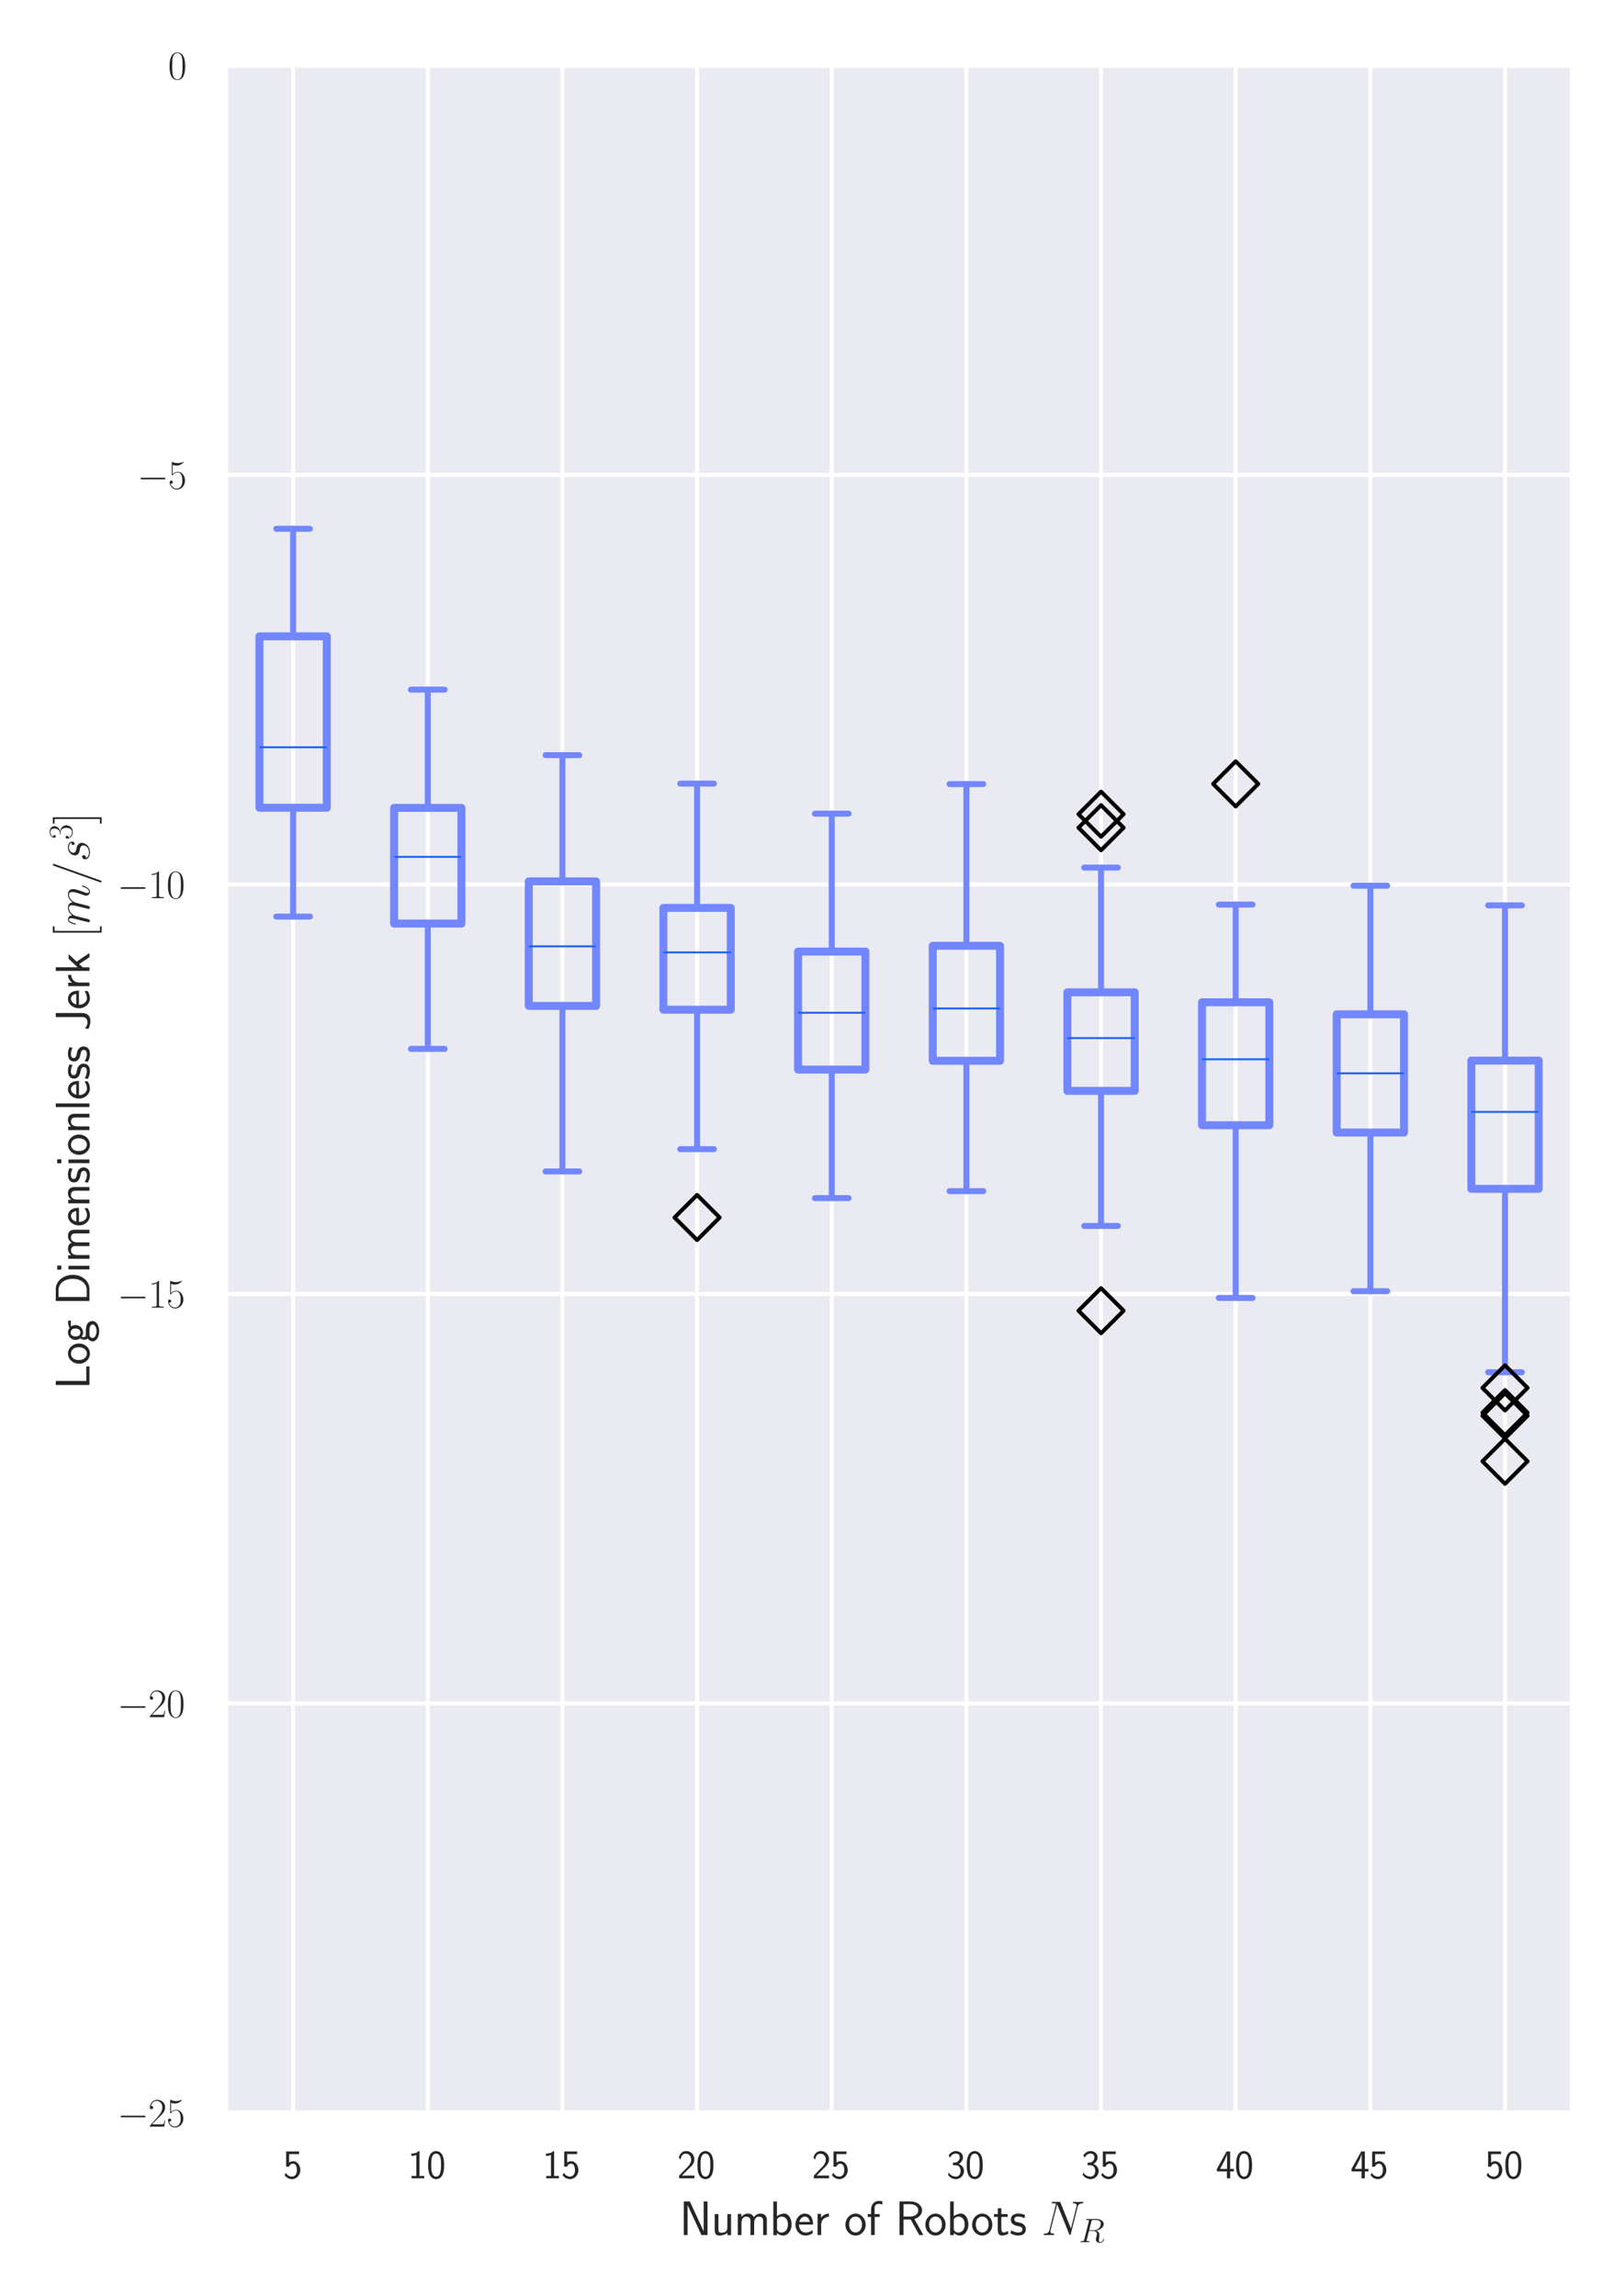 <?xml version="1.0" encoding="utf-8" standalone="no"?>
<!DOCTYPE svg PUBLIC "-//W3C//DTD SVG 1.1//EN"
  "http://www.w3.org/Graphics/SVG/1.1/DTD/svg11.dtd">
<svg xmlns:xlink="http://www.w3.org/1999/xlink" width="407.355pt" height="576pt" viewBox="0 0 407.355 576" xmlns="http://www.w3.org/2000/svg" version="1.1">
 <defs>
  <style type="text/css">*{stroke-linejoin: round; stroke-linecap: butt}</style>
 </defs>
 <g id="figure_1">
  <g id="patch_1">
   <path d="M 0 576
L 407.355 576
L 407.355 0
L 0 0
z
" style="fill: #ffffff"/>
  </g>
  <g id="axes_1">
   <g id="patch_2">
    <path d="M 56.635 530.058
L 394.395 530.058
L 394.395 16.419
L 56.635 16.419
z
" style="fill: #eaeaf2"/>
   </g>
   <g id="matplotlib.axis_1">
    <g id="xtick_1">
     <g id="line2d_1">
      <path d="M 73.523 530.058
L 73.523 16.419
" clip-path="url(#p0e055566e5)" style="fill: none; stroke: #ffffff; stroke-linecap: round"/>
     </g>
     <g id="text_1">
      <!-- 5 -->
      <g style="fill: #262626" transform="translate(71.032 546.476) scale(0.1 -0.1)">
       <defs>
        <path id="CMSS17-35" d="M 934 3814
L 2502 3814
L 2502 4224
L 467 4224
L 467 1830
L 896 1830
C 1011 2103 1248 2304 1555 2304
C 1843 2304 2163 2044 2163 1299
C 2163 502 1709 268 1376 268
C 966 268 589 521 422 871
L 218 508
C 512 51 992 -128 1376 -128
C 2118 -128 2701 508 2701 1286
C 2701 2083 2182 2694 1562 2694
C 1338 2694 1120 2617 934 2464
L 934 3814
z
" transform="scale(0.016)"/>
       </defs>
       <use xlink:href="#CMSS17-35" transform="scale(0.996)"/>
      </g>
     </g>
    </g>
    <g id="xtick_2">
     <g id="line2d_2">
      <path d="M 107.299 530.058
L 107.299 16.419
" clip-path="url(#p0e055566e5)" style="fill: none; stroke: #ffffff; stroke-linecap: round"/>
     </g>
     <g id="text_2">
      <!-- 10 -->
      <g style="fill: #262626" transform="translate(102.318 546.476) scale(0.1 -0.1)">
       <defs>
        <path id="CMSS17-31" d="M 1818 4288
L 1696 4288
C 1350 3949 947 3902 538 3891
L 538 3520
C 723 3526 1024 3539 1325 3673
L 1325 371
L 570 371
L 570 0
L 2573 0
L 2573 371
L 1818 371
L 1818 4288
z
" transform="scale(0.016)"/>
        <path id="CMSS17-30" d="M 2758 2073
C 2758 2439 2752 3120 2490 3647
C 2227 4153 1805 4288 1504 4288
C 1069 4288 698 4031 506 3621
C 301 3191 243 2748 243 2073
C 243 1611 262 1046 493 551
C 755 6 1197 -128 1498 -128
C 1894 -128 2278 83 2496 525
C 2720 988 2758 1495 2758 2073
z
M 1498 262
C 1011 262 864 821 819 1007
C 742 1328 730 1636 730 2144
C 730 2542 730 2992 851 3345
C 998 3756 1254 3897 1498 3897
C 1971 3897 2125 3422 2176 3255
C 2272 2915 2272 2516 2272 2144
C 2272 1546 2272 262 1498 262
z
" transform="scale(0.016)"/>
       </defs>
       <use xlink:href="#CMSS17-31" transform="scale(0.996)"/>
       <use xlink:href="#CMSS17-30" transform="translate(46.844 0) scale(0.996)"/>
      </g>
     </g>
    </g>
    <g id="xtick_3">
     <g id="line2d_3">
      <path d="M 141.075 530.058
L 141.075 16.419
" clip-path="url(#p0e055566e5)" style="fill: none; stroke: #ffffff; stroke-linecap: round"/>
     </g>
     <g id="text_3">
      <!-- 15 -->
      <g style="fill: #262626" transform="translate(136.094 546.476) scale(0.1 -0.1)">
       <use xlink:href="#CMSS17-31" transform="scale(0.996)"/>
       <use xlink:href="#CMSS17-35" transform="translate(46.844 0) scale(0.996)"/>
      </g>
     </g>
    </g>
    <g id="xtick_4">
     <g id="line2d_4">
      <path d="M 174.851 530.058
L 174.851 16.419
" clip-path="url(#p0e055566e5)" style="fill: none; stroke: #ffffff; stroke-linecap: round"/>
     </g>
     <g id="text_4">
      <!-- 20 -->
      <g style="fill: #262626" transform="translate(169.87 546.476) scale(0.1 -0.1)">
       <defs>
        <path id="CMSS17-32" d="M 1651 1353
C 1830 1538 2099 1761 2285 1984
C 2464 2201 2701 2507 2701 2953
C 2701 3655 2227 4288 1421 4288
C 787 4288 422 3891 250 3272
L 499 2928
C 640 3508 838 3878 1338 3878
C 1888 3878 2195 3431 2195 2940
C 2195 2354 1747 1901 1408 1563
C 1030 1187 659 805 301 409
L 301 0
L 2701 0
L 2701 435
L 1613 435
C 1536 435 1459 428 1382 428
L 742 428
L 742 435
L 1651 1353
z
" transform="scale(0.016)"/>
       </defs>
       <use xlink:href="#CMSS17-32" transform="scale(0.996)"/>
       <use xlink:href="#CMSS17-30" transform="translate(46.844 0) scale(0.996)"/>
      </g>
     </g>
    </g>
    <g id="xtick_5">
     <g id="line2d_5">
      <path d="M 208.627 530.058
L 208.627 16.419
" clip-path="url(#p0e055566e5)" style="fill: none; stroke: #ffffff; stroke-linecap: round"/>
     </g>
     <g id="text_5">
      <!-- 25 -->
      <g style="fill: #262626" transform="translate(203.646 546.476) scale(0.1 -0.1)">
       <use xlink:href="#CMSS17-32" transform="scale(0.996)"/>
       <use xlink:href="#CMSS17-35" transform="translate(46.844 0) scale(0.996)"/>
      </g>
     </g>
    </g>
    <g id="xtick_6">
     <g id="line2d_6">
      <path d="M 242.403 530.058
L 242.403 16.419
" clip-path="url(#p0e055566e5)" style="fill: none; stroke: #ffffff; stroke-linecap: round"/>
     </g>
     <g id="text_6">
      <!-- 30 -->
      <g style="fill: #262626" transform="translate(237.422 546.476) scale(0.1 -0.1)">
       <defs>
        <path id="CMSS17-33" d="M 1005 2060
L 1440 2060
C 2042 2060 2214 1532 2214 1164
C 2214 662 1933 268 1472 268
C 1114 268 608 449 320 926
C 275 700 275 687 250 533
C 550 89 1037 -128 1485 -128
C 2214 -128 2752 481 2752 1158
C 2752 1667 2400 2092 1920 2252
C 2304 2463 2586 2860 2586 3321
C 2586 3859 2093 4288 1491 4288
C 941 4288 512 3948 333 3583
C 378 3519 493 3334 550 3238
C 691 3615 1056 3897 1485 3897
C 1843 3897 2080 3660 2080 3321
C 2080 2969 1856 2585 1478 2496
C 1453 2496 1056 2457 1005 2451
L 1005 2060
z
" transform="scale(0.016)"/>
       </defs>
       <use xlink:href="#CMSS17-33" transform="scale(0.996)"/>
       <use xlink:href="#CMSS17-30" transform="translate(46.844 0) scale(0.996)"/>
      </g>
     </g>
    </g>
    <g id="xtick_7">
     <g id="line2d_7">
      <path d="M 276.179 530.058
L 276.179 16.419
" clip-path="url(#p0e055566e5)" style="fill: none; stroke: #ffffff; stroke-linecap: round"/>
     </g>
     <g id="text_7">
      <!-- 35 -->
      <g style="fill: #262626" transform="translate(271.198 546.476) scale(0.1 -0.1)">
       <use xlink:href="#CMSS17-33" transform="scale(0.996)"/>
       <use xlink:href="#CMSS17-35" transform="translate(46.844 0) scale(0.996)"/>
      </g>
     </g>
    </g>
    <g id="xtick_8">
     <g id="line2d_8">
      <path d="M 309.955 530.058
L 309.955 16.419
" clip-path="url(#p0e055566e5)" style="fill: none; stroke: #ffffff; stroke-linecap: round"/>
     </g>
     <g id="text_8">
      <!-- 40 -->
      <g style="fill: #262626" transform="translate(304.974 546.476) scale(0.1 -0.1)">
       <defs>
        <path id="CMSS17-34" d="M 2253 1088
L 2835 1088
L 2835 1478
L 2253 1478
L 2253 4224
L 1690 4224
L 166 1478
L 166 1088
L 1747 1088
L 1747 0
L 2253 0
L 2253 1088
z
M 659 1478
C 1030 2139 1766 3474 1766 3927
L 1766 1478
L 659 1478
z
" transform="scale(0.016)"/>
       </defs>
       <use xlink:href="#CMSS17-34" transform="scale(0.996)"/>
       <use xlink:href="#CMSS17-30" transform="translate(46.844 0) scale(0.996)"/>
      </g>
     </g>
    </g>
    <g id="xtick_9">
     <g id="line2d_9">
      <path d="M 343.731 530.058
L 343.731 16.419
" clip-path="url(#p0e055566e5)" style="fill: none; stroke: #ffffff; stroke-linecap: round"/>
     </g>
     <g id="text_9">
      <!-- 45 -->
      <g style="fill: #262626" transform="translate(338.75 546.476) scale(0.1 -0.1)">
       <use xlink:href="#CMSS17-34" transform="scale(0.996)"/>
       <use xlink:href="#CMSS17-35" transform="translate(46.844 0) scale(0.996)"/>
      </g>
     </g>
    </g>
    <g id="xtick_10">
     <g id="line2d_10">
      <path d="M 377.507 530.058
L 377.507 16.419
" clip-path="url(#p0e055566e5)" style="fill: none; stroke: #ffffff; stroke-linecap: round"/>
     </g>
     <g id="text_10">
      <!-- 50 -->
      <g style="fill: #262626" transform="translate(372.526 546.476) scale(0.1 -0.1)">
       <use xlink:href="#CMSS17-35" transform="scale(0.996)"/>
       <use xlink:href="#CMSS17-30" transform="translate(46.844 0) scale(0.996)"/>
      </g>
     </g>
    </g>
    <g id="text_11">
     <!-- Number of Robots $N_R$ -->
     <g style="fill: #262626" transform="translate(170.44 560.715) scale(0.12 -0.12)">
      <defs>
       <path id="CMSS17-4e" d="M 1466 4179
L 1350 4416
L 563 4416
L 563 0
L 1062 0
L 1062 3925
L 1069 3931
C 1114 3817 1139 3759 1402 3193
L 2771 236
L 2886 0
L 3674 0
L 3674 4416
L 3174 4416
L 3174 490
L 3168 484
C 3123 598 3098 655 2835 1222
L 1466 4179
z
" transform="scale(0.016)"/>
       <path id="CMSS17-75" d="M 2618 2752
L 2131 2752
L 2131 976
C 2131 500 1786 307 1421 307
C 998 307 960 448 960 712
L 960 2752
L 474 2752
L 474 680
C 474 179 646 -64 1088 -64
C 1306 -64 1798 -13 2144 307
L 2144 -13
L 2618 -13
L 2618 2752
z
" transform="scale(0.016)"/>
       <path id="CMSS17-6d" d="M 4288 1878
C 4288 2309 4179 2816 3462 2816
C 2982 2816 2694 2515 2566 2328
C 2451 2668 2182 2816 1798 2816
C 1363 2816 1088 2566 941 2386
L 941 2783
L 474 2783
L 474 0
L 960 0
L 960 1556
C 960 1936 1101 2425 1555 2425
C 2138 2425 2138 2013 2138 1826
L 2138 0
L 2624 0
L 2624 1556
C 2624 1936 2765 2425 3219 2425
C 3802 2425 3802 2013 3802 1826
L 3802 0
L 4288 0
L 4288 1878
z
" transform="scale(0.016)"/>
       <path id="CMSS17-62" d="M 954 4416
L 480 4416
L 480 -13
L 966 -13
L 966 275
C 1210 38 1504 -64 1766 -64
C 2381 -64 2880 559 2880 1382
C 2880 2133 2496 2816 1926 2816
C 1523 2816 1165 2649 954 2476
L 954 4416
z
M 966 2095
C 1107 2276 1306 2425 1587 2425
C 1965 2425 2394 2146 2394 1382
C 2394 566 1882 326 1530 326
C 1402 326 1267 358 1139 468
C 966 624 966 721 966 812
L 966 2095
z
" transform="scale(0.016)"/>
       <path id="CMSS17-65" d="M 2502 1375
C 2502 1587 2490 2001 2285 2347
C 2061 2713 1696 2816 1421 2816
C 755 2816 192 2184 192 1363
C 192 579 774 -64 1510 -64
C 1798 -64 2150 19 2470 249
C 2470 275 2458 414 2451 421
C 2451 433 2432 629 2432 655
C 2125 408 1773 326 1517 326
C 1107 326 666 667 646 1375
L 2502 1375
z
M 698 1728
C 781 2086 1062 2425 1421 2425
C 1517 2425 1965 2412 2080 1728
L 698 1728
z
" transform="scale(0.016)"/>
       <path id="CMSS17-72" d="M 954 1369
C 954 1974 1395 2379 1958 2392
L 1958 2816
C 1549 2809 1165 2604 934 2270
L 934 2783
L 480 2783
L 480 0
L 954 0
L 954 1369
z
" transform="scale(0.016)"/>
       <path id="CMSS17-6f" d="M 2829 1356
C 2829 2175 2221 2816 1504 2816
C 768 2816 173 2156 173 1356
C 173 544 787 -64 1498 -64
C 2227 -64 2829 563 2829 1356
z
M 1504 339
C 1050 339 659 710 659 1407
C 659 2150 1114 2425 1498 2425
C 1914 2425 2342 2124 2342 1407
C 2342 684 1926 339 1504 339
z
" transform="scale(0.016)"/>
       <path id="CMSS17-66" d="M 1075 2380
L 1722 2380
L 1722 2752
L 1062 2752
L 1062 3563
C 1062 4013 1408 4089 1606 4089
C 1670 4089 1850 4089 2080 4007
L 2080 4428
C 1933 4460 1754 4480 1613 4480
C 1018 4480 602 3994 602 3366
L 602 2752
L 160 2752
L 160 2380
L 602 2380
L 602 0
L 1075 0
L 1075 2380
z
" transform="scale(0.016)"/>
       <path id="CMSS17-52" d="M 2522 2099
L 2534 2105
C 3533 2450 3539 3125 3539 3244
C 3539 3838 2925 4416 2003 4416
L 570 4416
L 570 0
L 1094 0
L 1094 2041
L 2035 2041
L 3168 0
L 3706 0
L 2522 2099
z
M 1094 2432
L 1094 4057
L 1933 4057
C 2746 4057 3034 3607 3034 3244
C 3034 2907 2778 2432 1933 2432
L 1094 2432
z
" transform="scale(0.016)"/>
       <path id="CMSS17-74" d="M 1069 2380
L 1901 2380
L 1901 2752
L 1069 2752
L 1069 3520
L 614 3520
L 614 2752
L 109 2752
L 109 2380
L 602 2380
L 602 751
C 602 384 685 -64 1107 -64
C 1427 -64 1722 25 2003 172
L 1901 551
C 1747 416 1562 339 1363 339
C 1082 339 1069 699 1069 860
L 1069 2380
z
" transform="scale(0.016)"/>
       <path id="CMSS17-73" d="M 2061 2623
C 1683 2803 1389 2816 1197 2816
C 742 2816 198 2655 198 2009
C 198 1363 902 1222 1094 1183
C 1389 1126 1715 1062 1715 742
C 1715 339 1254 339 1171 339
C 915 339 563 409 243 639
L 166 211
C 531 0 883 -64 1178 -64
C 1965 -64 2163 416 2163 780
C 2163 1094 1984 1305 1862 1401
C 1651 1567 1574 1587 1050 1695
C 960 1708 646 1779 646 2067
C 646 2431 1050 2431 1139 2431
C 1555 2431 1811 2303 1984 2207
L 2061 2623
z
" transform="scale(0.016)"/>
       <path id="CMMI12-4e" d="M 4736 3682
C 4806 3956 4909 4147 5395 4166
C 5414 4166 5491 4172 5491 4281
C 5491 4352 5434 4352 5408 4352
C 5280 4352 4954 4339 4826 4339
L 4518 4339
C 4429 4339 4314 4352 4224 4352
C 4186 4352 4109 4352 4109 4230
C 4109 4166 4160 4166 4205 4166
C 4589 4153 4614 4007 4614 3892
C 4614 3835 4608 3816 4589 3726
L 3866 854
L 2496 4243
C 2451 4345 2445 4352 2304 4352
L 1523 4352
C 1395 4352 1338 4352 1338 4230
C 1338 4166 1382 4166 1504 4166
C 1536 4166 1914 4166 1914 4109
C 1914 4096 1901 4045 1894 4026
L 1043 650
C 966 338 813 204 390 185
C 358 185 294 179 294 64
C 294 0 358 0 378 0
C 506 0 832 12 960 12
L 1267 12
C 1357 12 1466 0 1555 0
C 1600 0 1670 0 1670 121
C 1670 179 1606 185 1581 185
C 1370 191 1165 230 1165 459
C 1165 510 1178 567 1190 618
L 2054 4026
C 2093 3962 2093 3949 2118 3892
L 3642 115
C 3674 38 3686 0 3744 0
C 3808 0 3814 19 3840 128
L 4736 3682
z
" transform="scale(0.016)"/>
       <path id="CMMI12-52" d="M 2355 3917
C 2413 4153 2438 4166 2688 4166
L 3149 4166
C 3699 4166 4109 4000 4109 3503
C 4109 3177 3942 2240 2656 2240
L 1933 2240
L 2355 3917
z
M 3245 2163
C 4038 2335 4659 2846 4659 3394
C 4659 3892 4154 4352 3264 4352
L 1530 4352
C 1402 4352 1344 4352 1344 4230
C 1344 4166 1389 4166 1510 4166
C 1894 4166 1894 4115 1894 4045
C 1894 4032 1894 3994 1869 3898
L 1005 475
C 947 253 934 190 493 190
C 346 190 301 190 301 69
C 301 6 371 6 390 6
C 506 6 640 19 762 19
L 1517 19
C 1632 19 1766 6 1882 6
C 1933 6 2003 6 2003 126
C 2003 190 1946 190 1850 190
C 1459 190 1459 241 1459 304
C 1459 310 1459 355 1472 405
L 1901 2112
L 2669 2112
C 3277 2112 3392 1731 3392 1522
C 3392 1426 3328 1179 3283 1014
C 3213 723 3194 653 3194 532
C 3194 82 3565 -128 3994 -128
C 4512 -128 4736 501 4736 589
C 4736 634 4704 653 4666 653
C 4614 653 4602 615 4589 564
C 4435 114 4173 0 4013 0
C 3853 0 3750 69 3750 355
C 3750 507 3827 1084 3834 1116
C 3866 1350 3866 1376 3866 1426
C 3866 1889 3488 2086 3245 2163
z
" transform="scale(0.016)"/>
      </defs>
      <use xlink:href="#CMSS17-4e" transform="scale(0.996)"/>
      <use xlink:href="#CMSS17-75" transform="translate(66.062 0) scale(0.996)"/>
      <use xlink:href="#CMSS17-6d" transform="translate(114.266 0) scale(0.996)"/>
      <use xlink:href="#CMSS17-62" transform="translate(188.496 0) scale(0.996)"/>
      <use xlink:href="#CMSS17-65" transform="translate(239.303 0) scale(0.996)"/>
      <use xlink:href="#CMSS17-72" transform="translate(280.942 0) scale(0.996)"/>
      <use xlink:href="#CMSS17-6f" transform="translate(344.081 0) scale(0.996)"/>
      <use xlink:href="#CMSS17-66" transform="translate(390.924 0) scale(0.996)"/>
      <use xlink:href="#CMSS17-52" transform="translate(450.78 0) scale(0.996)"/>
      <use xlink:href="#CMSS17-6f" transform="translate(511.196 0) scale(0.996)"/>
      <use xlink:href="#CMSS17-62" transform="translate(558.04 0) scale(0.996)"/>
      <use xlink:href="#CMSS17-6f" transform="translate(608.847 0) scale(0.996)"/>
      <use xlink:href="#CMSS17-74" transform="translate(655.691 0) scale(0.996)"/>
      <use xlink:href="#CMSS17-73" transform="translate(689.523 0) scale(0.996)"/>
      <use xlink:href="#CMMI12-4e" transform="translate(756.665 0) scale(0.996)"/>
      <use xlink:href="#CMMI12-52" transform="translate(834.78 -14.944) scale(0.697)"/>
     </g>
    </g>
   </g>
   <g id="matplotlib.axis_2">
    <g id="ytick_1">
     <g id="line2d_11">
      <path d="M 56.635 530.058
L 394.395 530.058
" clip-path="url(#p0e055566e5)" style="fill: none; stroke: #ffffff; stroke-linecap: round"/>
     </g>
     <g id="text_12">
      <!-- $\mathdefault{−25}$ -->
      <g style="fill: #262626" transform="translate(29.424 533.517) scale(0.1 -0.1)">
       <defs>
        <path id="CMSY10-0" d="M 4218 1472
C 4326 1472 4442 1472 4442 1600
C 4442 1728 4326 1728 4218 1728
L 755 1728
C 646 1728 531 1728 531 1600
C 531 1472 646 1472 755 1472
L 4218 1472
z
" transform="scale(0.016)"/>
        <path id="CMR17-32" d="M 2669 990
L 2554 990
C 2490 537 2438 460 2413 422
C 2381 371 1920 371 1830 371
L 602 371
C 832 620 1280 1073 1824 1596
C 2214 1966 2669 2400 2669 3033
C 2669 3788 2067 4224 1395 4224
C 691 4224 262 3603 262 3027
C 262 2777 448 2745 525 2745
C 589 2745 781 2783 781 3007
C 781 3206 614 3264 525 3264
C 486 3264 448 3257 422 3244
C 544 3788 915 4057 1306 4057
C 1862 4057 2227 3616 2227 3033
C 2227 2477 1901 1998 1536 1583
L 262 147
L 262 0
L 2515 0
L 2669 990
z
" transform="scale(0.016)"/>
        <path id="CMR17-35" d="M 730 3750
C 794 3724 1056 3641 1325 3641
C 1920 3641 2246 3961 2432 4140
C 2432 4191 2432 4224 2394 4224
C 2387 4224 2374 4224 2323 4198
C 2099 4102 1837 4032 1517 4032
C 1325 4032 1037 4055 723 4191
C 653 4224 640 4224 634 4224
C 602 4224 595 4217 595 4090
L 595 2231
C 595 2113 595 2080 659 2080
C 691 2080 704 2093 736 2139
C 941 2435 1222 2560 1542 2560
C 1766 2560 2246 2415 2246 1293
C 2246 1087 2246 716 2054 422
C 1894 159 1645 25 1370 25
C 947 25 518 319 403 812
C 429 806 480 793 506 793
C 589 793 749 838 749 1036
C 749 1209 627 1280 506 1280
C 358 1280 262 1190 262 1011
C 262 454 704 -128 1382 -128
C 2042 -128 2669 441 2669 1267
C 2669 2054 2170 2662 1549 2662
C 1222 2662 947 2540 730 2304
L 730 3750
z
" transform="scale(0.016)"/>
       </defs>
       <use xlink:href="#CMSY10-0" transform="scale(0.996)"/>
       <use xlink:href="#CMR17-32" transform="translate(77.487 0) scale(0.996)"/>
       <use xlink:href="#CMR17-35" transform="translate(123.178 0) scale(0.996)"/>
      </g>
     </g>
    </g>
    <g id="ytick_2">
     <g id="line2d_12">
      <path d="M 56.635 427.33
L 394.395 427.33
" clip-path="url(#p0e055566e5)" style="fill: none; stroke: #ffffff; stroke-linecap: round"/>
     </g>
     <g id="text_13">
      <!-- $\mathdefault{−20}$ -->
      <g style="fill: #262626" transform="translate(29.424 430.789) scale(0.1 -0.1)">
       <defs>
        <path id="CMR17-30" d="M 2688 2038
C 2688 2430 2682 3099 2413 3613
C 2176 4063 1798 4224 1466 4224
C 1158 4224 768 4082 525 3620
C 269 3137 243 2539 243 2038
C 243 1671 250 1112 448 623
C 723 -39 1216 -128 1466 -128
C 1760 -128 2208 -7 2470 604
C 2662 1048 2688 1568 2688 2038
z
M 1466 -26
C 1056 -26 813 328 723 816
C 653 1196 653 1749 653 2109
C 653 2604 653 3015 736 3407
C 858 3954 1216 4121 1466 4121
C 1728 4121 2067 3947 2189 3420
C 2272 3054 2278 2623 2278 2109
C 2278 1691 2278 1176 2202 797
C 2067 96 1690 -26 1466 -26
z
" transform="scale(0.016)"/>
       </defs>
       <use xlink:href="#CMSY10-0" transform="scale(0.996)"/>
       <use xlink:href="#CMR17-32" transform="translate(77.487 0) scale(0.996)"/>
       <use xlink:href="#CMR17-30" transform="translate(123.178 0) scale(0.996)"/>
      </g>
     </g>
    </g>
    <g id="ytick_3">
     <g id="line2d_13">
      <path d="M 56.635 324.602
L 394.395 324.602
" clip-path="url(#p0e055566e5)" style="fill: none; stroke: #ffffff; stroke-linecap: round"/>
     </g>
     <g id="text_14">
      <!-- $\mathdefault{−15}$ -->
      <g style="fill: #262626" transform="translate(29.424 328.061) scale(0.1 -0.1)">
       <defs>
        <path id="CMR17-31" d="M 1702 4083
C 1702 4217 1696 4224 1606 4224
C 1357 3927 979 3833 621 3820
C 602 3820 570 3820 563 3808
C 557 3795 557 3782 557 3648
C 755 3648 1088 3686 1344 3839
L 1344 467
C 1344 243 1331 166 781 166
L 589 166
L 589 0
C 896 6 1216 12 1523 12
C 1830 12 2150 6 2458 0
L 2458 166
L 2266 166
C 1715 166 1702 236 1702 467
L 1702 4083
z
" transform="scale(0.016)"/>
       </defs>
       <use xlink:href="#CMSY10-0" transform="scale(0.996)"/>
       <use xlink:href="#CMR17-31" transform="translate(77.487 0) scale(0.996)"/>
       <use xlink:href="#CMR17-35" transform="translate(123.178 0) scale(0.996)"/>
      </g>
     </g>
    </g>
    <g id="ytick_4">
     <g id="line2d_14">
      <path d="M 56.635 221.875
L 394.395 221.875
" clip-path="url(#p0e055566e5)" style="fill: none; stroke: #ffffff; stroke-linecap: round"/>
     </g>
     <g id="text_15">
      <!-- $\mathdefault{−10}$ -->
      <g style="fill: #262626" transform="translate(29.424 225.334) scale(0.1 -0.1)">
       <use xlink:href="#CMSY10-0" transform="scale(0.996)"/>
       <use xlink:href="#CMR17-31" transform="translate(77.487 0) scale(0.996)"/>
       <use xlink:href="#CMR17-30" transform="translate(123.178 0) scale(0.996)"/>
      </g>
     </g>
    </g>
    <g id="ytick_5">
     <g id="line2d_15">
      <path d="M 56.635 119.147
L 394.395 119.147
" clip-path="url(#p0e055566e5)" style="fill: none; stroke: #ffffff; stroke-linecap: round"/>
     </g>
     <g id="text_16">
      <!-- $\mathdefault{−5}$ -->
      <g style="fill: #262626" transform="translate(34.405 122.606) scale(0.1 -0.1)">
       <use xlink:href="#CMSY10-0" transform="scale(0.996)"/>
       <use xlink:href="#CMR17-35" transform="translate(77.487 0) scale(0.996)"/>
      </g>
     </g>
    </g>
    <g id="ytick_6">
     <g id="line2d_16">
      <path d="M 56.635 16.419
L 394.395 16.419
" clip-path="url(#p0e055566e5)" style="fill: none; stroke: #ffffff; stroke-linecap: round"/>
     </g>
     <g id="text_17">
      <!-- $\mathdefault{0}$ -->
      <g style="fill: #262626" transform="translate(42.154 19.878) scale(0.1 -0.1)">
       <use xlink:href="#CMR17-30" transform="scale(0.996)"/>
      </g>
     </g>
    </g>
    <g id="text_18">
     <!-- Log Dimensionless Jerk $[m/s^3]$ -->
     <g style="fill: #262626" transform="translate(22.435 348.538) rotate(-90) scale(0.12 -0.12)">
      <defs>
       <path id="CMSS17-4c" d="M 1670 416
C 1594 416 1517 409 1440 409
L 1101 409
L 1101 4416
L 563 4416
L 563 0
L 3002 0
L 3002 416
L 1670 416
z
" transform="scale(0.016)"/>
       <path id="CMSS17-67" d="M 2848 2816
C 2483 2809 2170 2739 1914 2617
C 1702 2783 1485 2816 1338 2816
C 781 2816 358 2356 358 1824
C 358 1481 550 1222 563 1209
C 448 1049 384 876 384 684
C 384 460 474 300 544 211
C 211 6 166 -308 166 -429
C 166 -896 749 -1280 1498 -1280
C 2253 -1280 2835 -896 2835 -423
C 2835 460 1856 467 1587 467
L 1069 467
C 973 467 717 467 717 793
C 717 921 774 1004 781 1011
C 877 940 1075 832 1338 832
C 1869 832 2310 1279 2310 1824
C 2310 2128 2170 2349 2112 2425
L 2131 2425
C 2150 2425 2419 2444 2515 2444
C 2720 2444 2739 2438 2918 2419
L 2848 2816
z
M 1338 1184
C 1120 1184 813 1317 813 1824
C 813 2375 1165 2463 1331 2463
C 1549 2463 1856 2330 1856 1824
C 1856 1272 1504 1184 1338 1184
z
M 1581 0
C 1734 0 2381 0 2381 -436
C 2381 -711 1984 -928 1504 -928
C 1018 -928 621 -717 621 -429
C 621 -397 621 0 1062 0
L 1581 0
z
" transform="scale(0.016)"/>
       <path id="CMSS17-44" d="M 570 4416
L 570 0
L 2144 0
C 3194 0 4000 981 4000 2169
C 4000 3396 3194 4416 2144 4416
L 570 4416
z
M 1094 358
L 1094 4057
L 2003 4057
C 2861 4057 3475 3275 3475 2169
C 3475 1108 2867 358 2003 358
L 1094 358
z
" transform="scale(0.016)"/>
       <path id="CMSS17-69" d="M 979 4224
L 442 4224
L 442 3686
L 979 3686
L 979 4224
z
M 947 2752
L 474 2752
L 474 0
L 947 0
L 947 2752
z
" transform="scale(0.016)"/>
       <path id="CMSS17-6e" d="M 2618 1878
C 2618 2283 2522 2816 1798 2816
C 1389 2816 1120 2604 941 2386
L 941 2783
L 474 2783
L 474 0
L 960 0
L 960 1556
C 960 1962 1114 2425 1549 2425
C 2112 2425 2131 2045 2131 1826
L 2131 0
L 2618 0
L 2618 1878
z
" transform="scale(0.016)"/>
       <path id="CMSS17-6c" d="M 947 4416
L 474 4416
L 474 0
L 947 0
L 947 4416
z
" transform="scale(0.016)"/>
       <path id="CMSS17-4a" d="M 2336 4416
L 1811 4416
L 1811 947
C 1811 640 1683 262 1107 262
C 781 262 506 416 333 608
L 250 140
C 646 -71 1011 -128 1280 -128
C 1901 -128 2336 230 2336 928
L 2336 4416
z
" transform="scale(0.016)"/>
       <path id="CMSS17-6b" d="M 1696 1686
L 2688 2735
L 2074 2735
L 954 1552
L 954 4416
L 480 4416
L 480 0
L 947 0
L 947 891
L 1376 1342
L 2278 0
L 2822 0
L 1696 1686
z
" transform="scale(0.016)"/>
       <path id="CMR17-5b" d="M 1504 -1600
L 1504 -1376
L 902 -1376
L 902 4575
L 1504 4575
L 1504 4800
L 678 4800
L 678 -1600
L 1504 -1600
z
" transform="scale(0.016)"/>
       <path id="CMMI12-6d" d="M 1318 1870
C 1331 1909 1491 2228 1728 2432
C 1894 2585 2112 2687 2362 2687
C 2618 2687 2707 2496 2707 2241
C 2707 2202 2707 2075 2630 1775
L 2470 1117
C 2419 925 2298 453 2285 383
C 2259 287 2221 121 2221 95
C 2221 6 2291 -64 2387 -64
C 2579 -64 2611 83 2669 313
L 3053 1838
C 3066 1890 3398 2687 4102 2687
C 4358 2687 4448 2496 4448 2241
C 4448 1883 4198 1187 4058 804
C 4000 651 3968 568 3968 453
C 3968 166 4166 -64 4474 -64
C 5069 -64 5293 874 5293 913
C 5293 945 5267 970 5229 970
C 5171 970 5165 951 5133 842
C 4986 332 4749 64 4493 64
C 4429 64 4326 70 4326 274
C 4326 440 4403 645 4429 715
C 4544 1021 4832 1775 4832 2145
C 4832 2528 4608 2816 4122 2816
C 3693 2816 3347 2573 3091 2196
C 3072 2541 2861 2816 2381 2816
C 1811 2816 1510 2413 1395 2253
C 1376 2617 1114 2816 832 2816
C 646 2816 499 2726 378 2483
C 262 2253 173 1864 173 1838
C 173 1813 198 1781 243 1781
C 294 1781 301 1787 339 1934
C 435 2311 557 2687 813 2687
C 960 2687 1011 2585 1011 2394
C 1011 2253 947 2004 902 1807
L 723 1117
C 698 996 627 708 595 593
C 550 427 480 127 480 95
C 480 6 550 -64 646 -64
C 723 -64 813 -26 864 70
C 877 102 934 325 966 453
L 1107 1028
L 1318 1870
z
" transform="scale(0.016)"/>
       <path id="CMMI12-3d" d="M 2746 4563
C 2746 4569 2784 4665 2784 4678
C 2784 4755 2720 4800 2669 4800
C 2637 4800 2579 4800 2528 4659
L 384 -1364
C 384 -1370 346 -1466 346 -1479
C 346 -1556 410 -1600 461 -1600
C 499 -1600 557 -1594 602 -1460
L 2746 4563
z
" transform="scale(0.016)"/>
       <path id="CMMI12-73" d="M 1459 1290
C 1568 1271 1741 1233 1779 1227
C 1862 1201 2150 1099 2150 793
C 2150 595 1971 64 1229 64
C 1094 64 614 83 486 447
C 742 414 870 614 870 755
C 870 889 781 960 653 960
C 512 960 326 851 326 563
C 326 176 710 -64 1222 -64
C 2195 -64 2483 665 2483 998
C 2483 1093 2483 1271 2278 1475
C 2118 1627 1965 1659 1619 1729
C 1446 1767 1171 1824 1171 2111
C 1171 2239 1286 2687 1894 2687
C 2163 2687 2426 2589 2490 2368
C 2208 2368 2195 2124 2195 2118
C 2195 1983 2317 1945 2374 1945
C 2464 1945 2643 2015 2643 2284
C 2643 2546 2400 2816 1901 2816
C 1062 2816 838 2169 838 1907
C 838 1424 1312 1322 1459 1290
z
" transform="scale(0.016)"/>
       <path id="CMR17-33" d="M 1414 2176
C 1984 2176 2234 1673 2234 1094
C 2234 322 1824 25 1453 25
C 1114 25 563 193 390 691
C 422 678 454 678 486 678
C 640 678 755 780 755 947
C 755 1132 614 1216 486 1216
C 378 1216 211 1164 211 927
C 211 335 787 -128 1466 -128
C 2176 -128 2720 432 2720 1087
C 2720 1718 2208 2176 1600 2246
C 2086 2347 2554 2776 2554 3353
C 2554 3856 2048 4224 1472 4224
C 890 4224 378 3862 378 3347
C 378 3123 544 3084 627 3084
C 762 3084 877 3167 877 3334
C 877 3500 762 3584 627 3584
C 602 3584 570 3584 544 3571
C 730 3999 1235 4076 1459 4076
C 1683 4076 2106 3966 2106 3347
C 2106 3167 2080 2851 1862 2574
C 1670 2329 1453 2316 1242 2297
C 1210 2297 1062 2284 1037 2284
C 992 2278 966 2272 966 2227
C 966 2182 973 2176 1101 2176
L 1414 2176
z
" transform="scale(0.016)"/>
       <path id="CMR17-5d" d="M 915 4800
L 90 4800
L 90 4575
L 691 4575
L 691 -1376
L 90 -1376
L 90 -1600
L 915 -1600
L 915 4800
z
" transform="scale(0.016)"/>
      </defs>
      <use xlink:href="#CMSS17-4c" transform="scale(0.996)"/>
      <use xlink:href="#CMSS17-6f" transform="translate(50.687 0) scale(0.996)"/>
      <use xlink:href="#CMSS17-67" transform="translate(97.531 0) scale(0.996)"/>
      <use xlink:href="#CMSS17-44" transform="translate(175.603 0) scale(0.996)"/>
      <use xlink:href="#CMSS17-69" transform="translate(243.146 0) scale(0.996)"/>
      <use xlink:href="#CMSS17-6d" transform="translate(265.327 0) scale(0.996)"/>
      <use xlink:href="#CMSS17-65" transform="translate(339.556 0) scale(0.996)"/>
      <use xlink:href="#CMSS17-6e" transform="translate(381.195 0) scale(0.996)"/>
      <use xlink:href="#CMSS17-73" transform="translate(429.4 0) scale(0.996)"/>
      <use xlink:href="#CMSS17-69" transform="translate(465.314 0) scale(0.996)"/>
      <use xlink:href="#CMSS17-6f" transform="translate(487.494 0) scale(0.996)"/>
      <use xlink:href="#CMSS17-6e" transform="translate(534.338 0) scale(0.996)"/>
      <use xlink:href="#CMSS17-6c" transform="translate(582.543 0) scale(0.996)"/>
      <use xlink:href="#CMSS17-65" transform="translate(604.724 0) scale(0.996)"/>
      <use xlink:href="#CMSS17-73" transform="translate(646.362 0) scale(0.996)"/>
      <use xlink:href="#CMSS17-73" transform="translate(682.276 0) scale(0.996)"/>
      <use xlink:href="#CMSS17-4a" transform="translate(749.419 0) scale(0.996)"/>
      <use xlink:href="#CMSS17-65" transform="translate(793.54 0) scale(0.996)"/>
      <use xlink:href="#CMSS17-72" transform="translate(835.179 0) scale(0.996)"/>
      <use xlink:href="#CMSS17-6b" transform="translate(867.088 0) scale(0.996)"/>
      <use xlink:href="#CMR17-5b" transform="translate(943.92 0) scale(0.996)"/>
      <use xlink:href="#CMMI12-6d" transform="translate(968.791 0) scale(0.996)"/>
      <use xlink:href="#CMMI12-3d" transform="translate(1054.118 0) scale(0.996)"/>
      <use xlink:href="#CMMI12-73" transform="translate(1102.893 0) scale(0.996)"/>
      <use xlink:href="#CMR17-33" transform="translate(1148.843 36.154) scale(0.697)"/>
      <use xlink:href="#CMR17-5d" transform="translate(1181.324 0) scale(0.996)"/>
     </g>
    </g>
   </g>
   <g id="line2d_17">
    <path d="M 65.079 202.636
L 81.967 202.636
L 81.967 159.637
L 65.079 159.637
L 65.079 202.636
" clip-path="url(#p0e055566e5)" style="fill: none; stroke: #7287fd; stroke-width: 2; stroke-linecap: round"/>
   </g>
   <g id="line2d_18">
    <path d="M 73.523 202.636
L 73.523 229.939
" clip-path="url(#p0e055566e5)" style="fill: none; stroke: #7287fd; stroke-width: 1.5; stroke-linecap: round"/>
   </g>
   <g id="line2d_19">
    <path d="M 73.523 159.637
L 73.523 132.654
" clip-path="url(#p0e055566e5)" style="fill: none; stroke: #7287fd; stroke-width: 1.5; stroke-linecap: round"/>
   </g>
   <g id="line2d_20">
    <path d="M 69.301 229.939
L 77.745 229.939
" clip-path="url(#p0e055566e5)" style="fill: none; stroke: #7287fd; stroke-width: 1.5; stroke-linecap: round"/>
   </g>
   <g id="line2d_21">
    <path d="M 69.301 132.654
L 77.745 132.654
" clip-path="url(#p0e055566e5)" style="fill: none; stroke: #7287fd; stroke-width: 1.5; stroke-linecap: round"/>
   </g>
   <g id="line2d_22"/>
   <g id="line2d_23">
    <path d="M 98.855 231.696
L 115.743 231.696
L 115.743 202.681
L 98.855 202.681
L 98.855 231.696
" clip-path="url(#p0e055566e5)" style="fill: none; stroke: #7287fd; stroke-width: 2; stroke-linecap: round"/>
   </g>
   <g id="line2d_24">
    <path d="M 107.299 231.696
L 107.299 263.132
" clip-path="url(#p0e055566e5)" style="fill: none; stroke: #7287fd; stroke-width: 1.5; stroke-linecap: round"/>
   </g>
   <g id="line2d_25">
    <path d="M 107.299 202.681
L 107.299 173.006
" clip-path="url(#p0e055566e5)" style="fill: none; stroke: #7287fd; stroke-width: 1.5; stroke-linecap: round"/>
   </g>
   <g id="line2d_26">
    <path d="M 103.077 263.132
L 111.521 263.132
" clip-path="url(#p0e055566e5)" style="fill: none; stroke: #7287fd; stroke-width: 1.5; stroke-linecap: round"/>
   </g>
   <g id="line2d_27">
    <path d="M 103.077 173.006
L 111.521 173.006
" clip-path="url(#p0e055566e5)" style="fill: none; stroke: #7287fd; stroke-width: 1.5; stroke-linecap: round"/>
   </g>
   <g id="line2d_28"/>
   <g id="line2d_29">
    <path d="M 132.631 252.352
L 149.519 252.352
L 149.519 221.116
L 132.631 221.116
L 132.631 252.352
" clip-path="url(#p0e055566e5)" style="fill: none; stroke: #7287fd; stroke-width: 2; stroke-linecap: round"/>
   </g>
   <g id="line2d_30">
    <path d="M 141.075 252.352
L 141.075 293.882
" clip-path="url(#p0e055566e5)" style="fill: none; stroke: #7287fd; stroke-width: 1.5; stroke-linecap: round"/>
   </g>
   <g id="line2d_31">
    <path d="M 141.075 221.116
L 141.075 189.448
" clip-path="url(#p0e055566e5)" style="fill: none; stroke: #7287fd; stroke-width: 1.5; stroke-linecap: round"/>
   </g>
   <g id="line2d_32">
    <path d="M 136.853 293.882
L 145.297 293.882
" clip-path="url(#p0e055566e5)" style="fill: none; stroke: #7287fd; stroke-width: 1.5; stroke-linecap: round"/>
   </g>
   <g id="line2d_33">
    <path d="M 136.853 189.448
L 145.297 189.448
" clip-path="url(#p0e055566e5)" style="fill: none; stroke: #7287fd; stroke-width: 1.5; stroke-linecap: round"/>
   </g>
   <g id="line2d_34"/>
   <g id="line2d_35">
    <path d="M 166.407 253.305
L 183.295 253.305
L 183.295 227.764
L 166.407 227.764
L 166.407 253.305
" clip-path="url(#p0e055566e5)" style="fill: none; stroke: #7287fd; stroke-width: 2; stroke-linecap: round"/>
   </g>
   <g id="line2d_36">
    <path d="M 174.851 253.305
L 174.851 288.287
" clip-path="url(#p0e055566e5)" style="fill: none; stroke: #7287fd; stroke-width: 1.5; stroke-linecap: round"/>
   </g>
   <g id="line2d_37">
    <path d="M 174.851 227.764
L 174.851 196.583
" clip-path="url(#p0e055566e5)" style="fill: none; stroke: #7287fd; stroke-width: 1.5; stroke-linecap: round"/>
   </g>
   <g id="line2d_38">
    <path d="M 170.629 288.287
L 179.073 288.287
" clip-path="url(#p0e055566e5)" style="fill: none; stroke: #7287fd; stroke-width: 1.5; stroke-linecap: round"/>
   </g>
   <g id="line2d_39">
    <path d="M 170.629 196.583
L 179.073 196.583
" clip-path="url(#p0e055566e5)" style="fill: none; stroke: #7287fd; stroke-width: 1.5; stroke-linecap: round"/>
   </g>
   <g id="line2d_40">
    <defs>
     <path id="m71661bc220" d="M -0 5.657
L 5.657 0
L 0 -5.657
L -5.657 -0
z
" style="stroke: #000000; stroke-linejoin: miter"/>
    </defs>
    <g clip-path="url(#p0e055566e5)">
     <use xlink:href="#m71661bc220" x="174.851" y="305.44" style="fill-opacity: 0; stroke: #000000; stroke-linejoin: miter"/>
    </g>
   </g>
   <g id="line2d_41">
    <path d="M 200.183 268.32
L 217.071 268.32
L 217.071 238.724
L 200.183 238.724
L 200.183 268.32
" clip-path="url(#p0e055566e5)" style="fill: none; stroke: #7287fd; stroke-width: 2; stroke-linecap: round"/>
   </g>
   <g id="line2d_42">
    <path d="M 208.627 268.32
L 208.627 300.576
" clip-path="url(#p0e055566e5)" style="fill: none; stroke: #7287fd; stroke-width: 1.5; stroke-linecap: round"/>
   </g>
   <g id="line2d_43">
    <path d="M 208.627 238.724
L 208.627 204.124
" clip-path="url(#p0e055566e5)" style="fill: none; stroke: #7287fd; stroke-width: 1.5; stroke-linecap: round"/>
   </g>
   <g id="line2d_44">
    <path d="M 204.405 300.576
L 212.849 300.576
" clip-path="url(#p0e055566e5)" style="fill: none; stroke: #7287fd; stroke-width: 1.5; stroke-linecap: round"/>
   </g>
   <g id="line2d_45">
    <path d="M 204.405 204.124
L 212.849 204.124
" clip-path="url(#p0e055566e5)" style="fill: none; stroke: #7287fd; stroke-width: 1.5; stroke-linecap: round"/>
   </g>
   <g id="line2d_46"/>
   <g id="line2d_47">
    <path d="M 233.959 266.121
L 250.847 266.121
L 250.847 237.275
L 233.959 237.275
L 233.959 266.121
" clip-path="url(#p0e055566e5)" style="fill: none; stroke: #7287fd; stroke-width: 2; stroke-linecap: round"/>
   </g>
   <g id="line2d_48">
    <path d="M 242.403 266.121
L 242.403 298.828
" clip-path="url(#p0e055566e5)" style="fill: none; stroke: #7287fd; stroke-width: 1.5; stroke-linecap: round"/>
   </g>
   <g id="line2d_49">
    <path d="M 242.403 237.275
L 242.403 196.706
" clip-path="url(#p0e055566e5)" style="fill: none; stroke: #7287fd; stroke-width: 1.5; stroke-linecap: round"/>
   </g>
   <g id="line2d_50">
    <path d="M 238.181 298.828
L 246.625 298.828
" clip-path="url(#p0e055566e5)" style="fill: none; stroke: #7287fd; stroke-width: 1.5; stroke-linecap: round"/>
   </g>
   <g id="line2d_51">
    <path d="M 238.181 196.706
L 246.625 196.706
" clip-path="url(#p0e055566e5)" style="fill: none; stroke: #7287fd; stroke-width: 1.5; stroke-linecap: round"/>
   </g>
   <g id="line2d_52"/>
   <g id="line2d_53">
    <path d="M 267.735 273.671
L 284.623 273.671
L 284.623 248.945
L 267.735 248.945
L 267.735 273.671
" clip-path="url(#p0e055566e5)" style="fill: none; stroke: #7287fd; stroke-width: 2; stroke-linecap: round"/>
   </g>
   <g id="line2d_54">
    <path d="M 276.179 273.671
L 276.179 307.55
" clip-path="url(#p0e055566e5)" style="fill: none; stroke: #7287fd; stroke-width: 1.5; stroke-linecap: round"/>
   </g>
   <g id="line2d_55">
    <path d="M 276.179 248.945
L 276.179 217.647
" clip-path="url(#p0e055566e5)" style="fill: none; stroke: #7287fd; stroke-width: 1.5; stroke-linecap: round"/>
   </g>
   <g id="line2d_56">
    <path d="M 271.957 307.55
L 280.401 307.55
" clip-path="url(#p0e055566e5)" style="fill: none; stroke: #7287fd; stroke-width: 1.5; stroke-linecap: round"/>
   </g>
   <g id="line2d_57">
    <path d="M 271.957 217.647
L 280.401 217.647
" clip-path="url(#p0e055566e5)" style="fill: none; stroke: #7287fd; stroke-width: 1.5; stroke-linecap: round"/>
   </g>
   <g id="line2d_58">
    <g clip-path="url(#p0e055566e5)">
     <use xlink:href="#m71661bc220" x="276.179" y="328.818" style="fill-opacity: 0; stroke: #000000; stroke-linejoin: miter"/>
     <use xlink:href="#m71661bc220" x="276.179" y="204.256" style="fill-opacity: 0; stroke: #000000; stroke-linejoin: miter"/>
     <use xlink:href="#m71661bc220" x="276.179" y="207.646" style="fill-opacity: 0; stroke: #000000; stroke-linejoin: miter"/>
    </g>
   </g>
   <g id="line2d_59">
    <path d="M 301.511 282.287
L 318.399 282.287
L 318.399 251.447
L 301.511 251.447
L 301.511 282.287
" clip-path="url(#p0e055566e5)" style="fill: none; stroke: #7287fd; stroke-width: 2; stroke-linecap: round"/>
   </g>
   <g id="line2d_60">
    <path d="M 309.955 282.287
L 309.955 325.611
" clip-path="url(#p0e055566e5)" style="fill: none; stroke: #7287fd; stroke-width: 1.5; stroke-linecap: round"/>
   </g>
   <g id="line2d_61">
    <path d="M 309.955 251.447
L 309.955 226.935
" clip-path="url(#p0e055566e5)" style="fill: none; stroke: #7287fd; stroke-width: 1.5; stroke-linecap: round"/>
   </g>
   <g id="line2d_62">
    <path d="M 305.733 325.611
L 314.177 325.611
" clip-path="url(#p0e055566e5)" style="fill: none; stroke: #7287fd; stroke-width: 1.5; stroke-linecap: round"/>
   </g>
   <g id="line2d_63">
    <path d="M 305.733 226.935
L 314.177 226.935
" clip-path="url(#p0e055566e5)" style="fill: none; stroke: #7287fd; stroke-width: 1.5; stroke-linecap: round"/>
   </g>
   <g id="line2d_64">
    <g clip-path="url(#p0e055566e5)">
     <use xlink:href="#m71661bc220" x="309.955" y="196.653" style="fill-opacity: 0; stroke: #000000; stroke-linejoin: miter"/>
    </g>
   </g>
   <g id="line2d_65">
    <path d="M 335.287 284.117
L 352.175 284.117
L 352.175 254.461
L 335.287 254.461
L 335.287 284.117
" clip-path="url(#p0e055566e5)" style="fill: none; stroke: #7287fd; stroke-width: 2; stroke-linecap: round"/>
   </g>
   <g id="line2d_66">
    <path d="M 343.731 284.117
L 343.731 323.933
" clip-path="url(#p0e055566e5)" style="fill: none; stroke: #7287fd; stroke-width: 1.5; stroke-linecap: round"/>
   </g>
   <g id="line2d_67">
    <path d="M 343.731 254.461
L 343.731 222.201
" clip-path="url(#p0e055566e5)" style="fill: none; stroke: #7287fd; stroke-width: 1.5; stroke-linecap: round"/>
   </g>
   <g id="line2d_68">
    <path d="M 339.509 323.933
L 347.953 323.933
" clip-path="url(#p0e055566e5)" style="fill: none; stroke: #7287fd; stroke-width: 1.5; stroke-linecap: round"/>
   </g>
   <g id="line2d_69">
    <path d="M 339.509 222.201
L 347.953 222.201
" clip-path="url(#p0e055566e5)" style="fill: none; stroke: #7287fd; stroke-width: 1.5; stroke-linecap: round"/>
   </g>
   <g id="line2d_70"/>
   <g id="line2d_71">
    <path d="M 369.063 298.245
L 385.951 298.245
L 385.951 266.069
L 369.063 266.069
L 369.063 298.245
" clip-path="url(#p0e055566e5)" style="fill: none; stroke: #7287fd; stroke-width: 2; stroke-linecap: round"/>
   </g>
   <g id="line2d_72">
    <path d="M 377.507 298.245
L 377.507 344.259
" clip-path="url(#p0e055566e5)" style="fill: none; stroke: #7287fd; stroke-width: 1.5; stroke-linecap: round"/>
   </g>
   <g id="line2d_73">
    <path d="M 377.507 266.069
L 377.507 227.134
" clip-path="url(#p0e055566e5)" style="fill: none; stroke: #7287fd; stroke-width: 1.5; stroke-linecap: round"/>
   </g>
   <g id="line2d_74">
    <path d="M 373.285 344.259
L 381.729 344.259
" clip-path="url(#p0e055566e5)" style="fill: none; stroke: #7287fd; stroke-width: 1.5; stroke-linecap: round"/>
   </g>
   <g id="line2d_75">
    <path d="M 373.285 227.134
L 381.729 227.134
" clip-path="url(#p0e055566e5)" style="fill: none; stroke: #7287fd; stroke-width: 1.5; stroke-linecap: round"/>
   </g>
   <g id="line2d_76">
    <g clip-path="url(#p0e055566e5)">
     <use xlink:href="#m71661bc220" x="377.507" y="354.391" style="fill-opacity: 0; stroke: #000000; stroke-linejoin: miter"/>
     <use xlink:href="#m71661bc220" x="377.507" y="348.18" style="fill-opacity: 0; stroke: #000000; stroke-linejoin: miter"/>
     <use xlink:href="#m71661bc220" x="377.507" y="366.599" style="fill-opacity: 0; stroke: #000000; stroke-linejoin: miter"/>
     <use xlink:href="#m71661bc220" x="377.507" y="355.176" style="fill-opacity: 0; stroke: #000000; stroke-linejoin: miter"/>
    </g>
   </g>
   <g id="line2d_77">
    <path d="M 65.079 187.474
L 81.967 187.474
" clip-path="url(#p0e055566e5)" style="fill: none; stroke: #1e66f5; stroke-width: 0.5"/>
   </g>
   <g id="line2d_78">
    <path d="M 98.855 214.961
L 115.743 214.961
" clip-path="url(#p0e055566e5)" style="fill: none; stroke: #1e66f5; stroke-width: 0.5"/>
   </g>
   <g id="line2d_79">
    <path d="M 132.631 237.41
L 149.519 237.41
" clip-path="url(#p0e055566e5)" style="fill: none; stroke: #1e66f5; stroke-width: 0.5"/>
   </g>
   <g id="line2d_80">
    <path d="M 166.407 238.93
L 183.295 238.93
" clip-path="url(#p0e055566e5)" style="fill: none; stroke: #1e66f5; stroke-width: 0.5"/>
   </g>
   <g id="line2d_81">
    <path d="M 200.183 254.075
L 217.071 254.075
" clip-path="url(#p0e055566e5)" style="fill: none; stroke: #1e66f5; stroke-width: 0.5"/>
   </g>
   <g id="line2d_82">
    <path d="M 233.959 252.995
L 250.847 252.995
" clip-path="url(#p0e055566e5)" style="fill: none; stroke: #1e66f5; stroke-width: 0.5"/>
   </g>
   <g id="line2d_83">
    <path d="M 267.735 260.42
L 284.623 260.42
" clip-path="url(#p0e055566e5)" style="fill: none; stroke: #1e66f5; stroke-width: 0.5"/>
   </g>
   <g id="line2d_84">
    <path d="M 301.511 265.745
L 318.399 265.745
" clip-path="url(#p0e055566e5)" style="fill: none; stroke: #1e66f5; stroke-width: 0.5"/>
   </g>
   <g id="line2d_85">
    <path d="M 335.287 269.264
L 352.175 269.264
" clip-path="url(#p0e055566e5)" style="fill: none; stroke: #1e66f5; stroke-width: 0.5"/>
   </g>
   <g id="line2d_86">
    <path d="M 369.063 278.948
L 385.951 278.948
" clip-path="url(#p0e055566e5)" style="fill: none; stroke: #1e66f5; stroke-width: 0.5"/>
   </g>
   <g id="patch_3">
    <path d="M 56.635 530.058
L 56.635 16.419
" style="fill: none; stroke: #ffffff; stroke-width: 1.25; stroke-linejoin: miter; stroke-linecap: square"/>
   </g>
   <g id="patch_4">
    <path d="M 394.395 530.058
L 394.395 16.419
" style="fill: none; stroke: #ffffff; stroke-width: 1.25; stroke-linejoin: miter; stroke-linecap: square"/>
   </g>
   <g id="patch_5">
    <path d="M 56.635 530.058
L 394.395 530.058
" style="fill: none; stroke: #ffffff; stroke-width: 1.25; stroke-linejoin: miter; stroke-linecap: square"/>
   </g>
   <g id="patch_6">
    <path d="M 56.635 16.419
L 394.395 16.419
" style="fill: none; stroke: #ffffff; stroke-width: 1.25; stroke-linejoin: miter; stroke-linecap: square"/>
   </g>
  </g>
 </g>
 <defs>
  <clipPath id="p0e055566e5">
   <rect x="56.635" y="16.419" width="337.76" height="513.638"/>
  </clipPath>
 </defs>
</svg>
